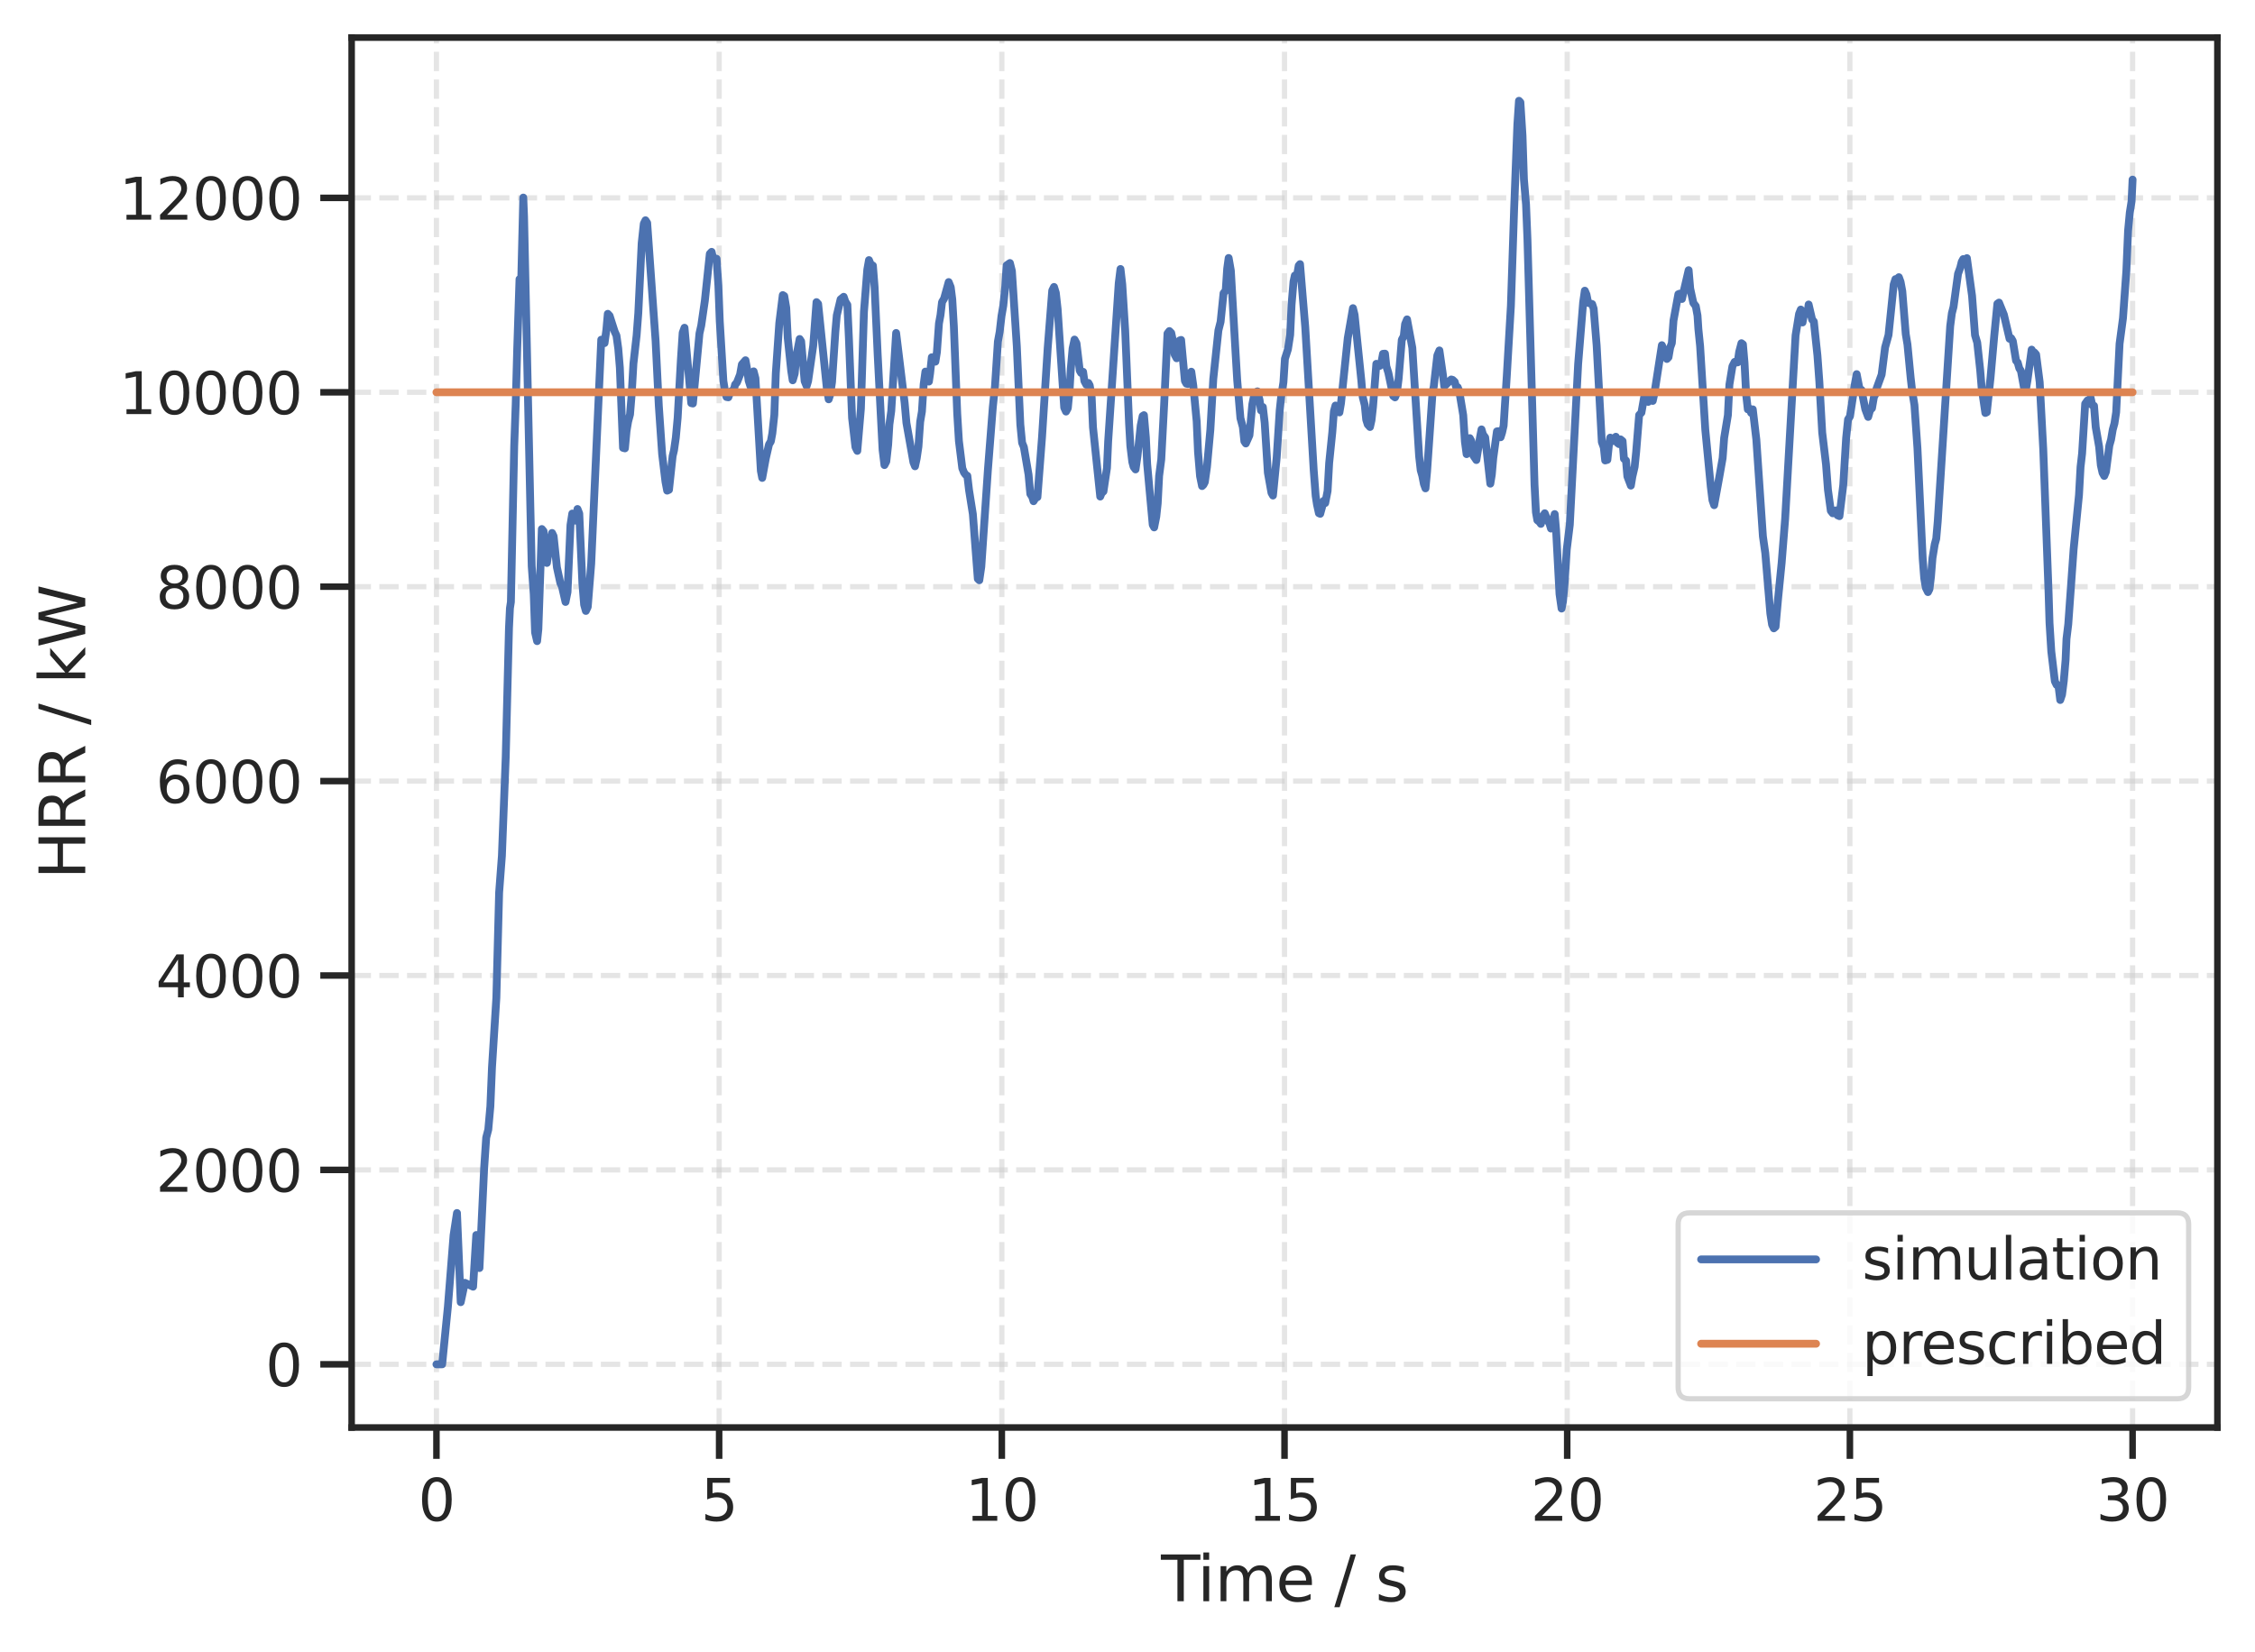 <?xml version="1.0" encoding="utf-8" standalone="no"?>
<!DOCTYPE svg PUBLIC "-//W3C//DTD SVG 1.1//EN"
  "http://www.w3.org/Graphics/SVG/1.1/DTD/svg11.dtd">
<svg xmlns:xlink="http://www.w3.org/1999/xlink" width="431.627pt" height="316.272pt" viewBox="0 0 431.627 316.272" xmlns="http://www.w3.org/2000/svg" version="1.1">
 <defs>
  <style type="text/css">*{stroke-linejoin: round; stroke-linecap: butt}</style>
 </defs>
 <g id="figure_1">
  <g id="patch_1">
   <path d="M 0 316.272 
L 431.627 316.272 
L 431.627 0 
L 0 0 
z
" style="fill: #ffffff"/>
  </g>
  <g id="axes_1">
   <g id="patch_2">
    <path d="M 67.308 273.312 
L 424.428 273.312 
L 424.428 7.2 
L 67.308 7.2 
z
" style="fill: #ffffff"/>
   </g>
   <g id="matplotlib.axis_1">
    <g id="xtick_1">
     <g id="line2d_1">
      <path d="M 83.54 273.312 
L 83.54 7.2 
" clip-path="url(#p2f40841d26)" style="fill: none; stroke-dasharray: 3.7,1.6; stroke-dashoffset: 0; stroke: #cccccc; stroke-opacity: 0.5"/>
     </g>
     <g id="line2d_2">
      <defs>
       <path id="m800317ec4b" d="M 0 0 
L 0 6 
" style="stroke: #262626; stroke-width: 1.25"/>
      </defs>
      <g>
       <use xlink:href="#m800317ec4b" x="83.54" y="273.312" style="fill: #262626; stroke: #262626; stroke-width: 1.25"/>
      </g>
     </g>
     <g id="text_1">
      <!-- 0 -->
      <g style="fill: #262626" transform="translate(80.041 291.17) scale(0.11 -0.11)">
       <defs>
        <path id="DejaVuSans-30" d="M 2034 4250 
Q 1547 4250 1301 3770 
Q 1056 3291 1056 2328 
Q 1056 1369 1301 889 
Q 1547 409 2034 409 
Q 2525 409 2770 889 
Q 3016 1369 3016 2328 
Q 3016 3291 2770 3770 
Q 2525 4250 2034 4250 
z
M 2034 4750 
Q 2819 4750 3233 4129 
Q 3647 3509 3647 2328 
Q 3647 1150 3233 529 
Q 2819 -91 2034 -91 
Q 1250 -91 836 529 
Q 422 1150 422 2328 
Q 422 3509 836 4129 
Q 1250 4750 2034 4750 
z
" transform="scale(0.016)"/>
       </defs>
       <use xlink:href="#DejaVuSans-30"/>
      </g>
     </g>
    </g>
    <g id="xtick_2">
     <g id="line2d_3">
      <path d="M 137.649 273.312 
L 137.649 7.2 
" clip-path="url(#p2f40841d26)" style="fill: none; stroke-dasharray: 3.7,1.6; stroke-dashoffset: 0; stroke: #cccccc; stroke-opacity: 0.5"/>
     </g>
     <g id="line2d_4">
      <g>
       <use xlink:href="#m800317ec4b" x="137.649" y="273.312" style="fill: #262626; stroke: #262626; stroke-width: 1.25"/>
      </g>
     </g>
     <g id="text_2">
      <!-- 5 -->
      <g style="fill: #262626" transform="translate(134.15 291.17) scale(0.11 -0.11)">
       <defs>
        <path id="DejaVuSans-35" d="M 691 4666 
L 3169 4666 
L 3169 4134 
L 1269 4134 
L 1269 2991 
Q 1406 3038 1543 3061 
Q 1681 3084 1819 3084 
Q 2600 3084 3056 2656 
Q 3513 2228 3513 1497 
Q 3513 744 3044 326 
Q 2575 -91 1722 -91 
Q 1428 -91 1123 -41 
Q 819 9 494 109 
L 494 744 
Q 775 591 1075 516 
Q 1375 441 1709 441 
Q 2250 441 2565 725 
Q 2881 1009 2881 1497 
Q 2881 1984 2565 2268 
Q 2250 2553 1709 2553 
Q 1456 2553 1204 2497 
Q 953 2441 691 2322 
L 691 4666 
z
" transform="scale(0.016)"/>
       </defs>
       <use xlink:href="#DejaVuSans-35"/>
      </g>
     </g>
    </g>
    <g id="xtick_3">
     <g id="line2d_5">
      <path d="M 191.758 273.312 
L 191.758 7.2 
" clip-path="url(#p2f40841d26)" style="fill: none; stroke-dasharray: 3.7,1.6; stroke-dashoffset: 0; stroke: #cccccc; stroke-opacity: 0.5"/>
     </g>
     <g id="line2d_6">
      <g>
       <use xlink:href="#m800317ec4b" x="191.758" y="273.312" style="fill: #262626; stroke: #262626; stroke-width: 1.25"/>
      </g>
     </g>
     <g id="text_3">
      <!-- 10 -->
      <g style="fill: #262626" transform="translate(184.76 291.17) scale(0.11 -0.11)">
       <defs>
        <path id="DejaVuSans-31" d="M 794 531 
L 1825 531 
L 1825 4091 
L 703 3866 
L 703 4441 
L 1819 4666 
L 2450 4666 
L 2450 531 
L 3481 531 
L 3481 0 
L 794 0 
L 794 531 
z
" transform="scale(0.016)"/>
       </defs>
       <use xlink:href="#DejaVuSans-31"/>
       <use xlink:href="#DejaVuSans-30" x="63.623"/>
      </g>
     </g>
    </g>
    <g id="xtick_4">
     <g id="line2d_7">
      <path d="M 245.868 273.312 
L 245.868 7.2 
" clip-path="url(#p2f40841d26)" style="fill: none; stroke-dasharray: 3.7,1.6; stroke-dashoffset: 0; stroke: #cccccc; stroke-opacity: 0.5"/>
     </g>
     <g id="line2d_8">
      <g>
       <use xlink:href="#m800317ec4b" x="245.868" y="273.312" style="fill: #262626; stroke: #262626; stroke-width: 1.25"/>
      </g>
     </g>
     <g id="text_4">
      <!-- 15 -->
      <g style="fill: #262626" transform="translate(238.869 291.17) scale(0.11 -0.11)">
       <use xlink:href="#DejaVuSans-31"/>
       <use xlink:href="#DejaVuSans-35" x="63.623"/>
      </g>
     </g>
    </g>
    <g id="xtick_5">
     <g id="line2d_9">
      <path d="M 299.977 273.312 
L 299.977 7.2 
" clip-path="url(#p2f40841d26)" style="fill: none; stroke-dasharray: 3.7,1.6; stroke-dashoffset: 0; stroke: #cccccc; stroke-opacity: 0.5"/>
     </g>
     <g id="line2d_10">
      <g>
       <use xlink:href="#m800317ec4b" x="299.977" y="273.312" style="fill: #262626; stroke: #262626; stroke-width: 1.25"/>
      </g>
     </g>
     <g id="text_5">
      <!-- 20 -->
      <g style="fill: #262626" transform="translate(292.978 291.17) scale(0.11 -0.11)">
       <defs>
        <path id="DejaVuSans-32" d="M 1228 531 
L 3431 531 
L 3431 0 
L 469 0 
L 469 531 
Q 828 903 1448 1529 
Q 2069 2156 2228 2338 
Q 2531 2678 2651 2914 
Q 2772 3150 2772 3378 
Q 2772 3750 2511 3984 
Q 2250 4219 1831 4219 
Q 1534 4219 1204 4116 
Q 875 4013 500 3803 
L 500 4441 
Q 881 4594 1212 4672 
Q 1544 4750 1819 4750 
Q 2544 4750 2975 4387 
Q 3406 4025 3406 3419 
Q 3406 3131 3298 2873 
Q 3191 2616 2906 2266 
Q 2828 2175 2409 1742 
Q 1991 1309 1228 531 
z
" transform="scale(0.016)"/>
       </defs>
       <use xlink:href="#DejaVuSans-32"/>
       <use xlink:href="#DejaVuSans-30" x="63.623"/>
      </g>
     </g>
    </g>
    <g id="xtick_6">
     <g id="line2d_11">
      <path d="M 354.086 273.312 
L 354.086 7.2 
" clip-path="url(#p2f40841d26)" style="fill: none; stroke-dasharray: 3.7,1.6; stroke-dashoffset: 0; stroke: #cccccc; stroke-opacity: 0.5"/>
     </g>
     <g id="line2d_12">
      <g>
       <use xlink:href="#m800317ec4b" x="354.086" y="273.312" style="fill: #262626; stroke: #262626; stroke-width: 1.25"/>
      </g>
     </g>
     <g id="text_6">
      <!-- 25 -->
      <g style="fill: #262626" transform="translate(347.087 291.17) scale(0.11 -0.11)">
       <use xlink:href="#DejaVuSans-32"/>
       <use xlink:href="#DejaVuSans-35" x="63.623"/>
      </g>
     </g>
    </g>
    <g id="xtick_7">
     <g id="line2d_13">
      <path d="M 408.195 273.312 
L 408.195 7.2 
" clip-path="url(#p2f40841d26)" style="fill: none; stroke-dasharray: 3.7,1.6; stroke-dashoffset: 0; stroke: #cccccc; stroke-opacity: 0.5"/>
     </g>
     <g id="line2d_14">
      <g>
       <use xlink:href="#m800317ec4b" x="408.195" y="273.312" style="fill: #262626; stroke: #262626; stroke-width: 1.25"/>
      </g>
     </g>
     <g id="text_7">
      <!-- 30 -->
      <g style="fill: #262626" transform="translate(401.196 291.17) scale(0.11 -0.11)">
       <defs>
        <path id="DejaVuSans-33" d="M 2597 2516 
Q 3050 2419 3304 2112 
Q 3559 1806 3559 1356 
Q 3559 666 3084 287 
Q 2609 -91 1734 -91 
Q 1441 -91 1130 -33 
Q 819 25 488 141 
L 488 750 
Q 750 597 1062 519 
Q 1375 441 1716 441 
Q 2309 441 2620 675 
Q 2931 909 2931 1356 
Q 2931 1769 2642 2001 
Q 2353 2234 1838 2234 
L 1294 2234 
L 1294 2753 
L 1863 2753 
Q 2328 2753 2575 2939 
Q 2822 3125 2822 3475 
Q 2822 3834 2567 4026 
Q 2313 4219 1838 4219 
Q 1578 4219 1281 4162 
Q 984 4106 628 3988 
L 628 4550 
Q 988 4650 1302 4700 
Q 1616 4750 1894 4750 
Q 2613 4750 3031 4423 
Q 3450 4097 3450 3541 
Q 3450 3153 3228 2886 
Q 3006 2619 2597 2516 
z
" transform="scale(0.016)"/>
       </defs>
       <use xlink:href="#DejaVuSans-33"/>
       <use xlink:href="#DejaVuSans-30" x="63.623"/>
      </g>
     </g>
    </g>
    <g id="text_8">
     <!-- Time / s -->
     <g style="fill: #262626" transform="translate(222.227 306.576) scale(0.12 -0.12)">
      <defs>
       <path id="DejaVuSans-54" d="M -19 4666 
L 3928 4666 
L 3928 4134 
L 2272 4134 
L 2272 0 
L 1638 0 
L 1638 4134 
L -19 4134 
L -19 4666 
z
" transform="scale(0.016)"/>
       <path id="DejaVuSans-69" d="M 603 3500 
L 1178 3500 
L 1178 0 
L 603 0 
L 603 3500 
z
M 603 4863 
L 1178 4863 
L 1178 4134 
L 603 4134 
L 603 4863 
z
" transform="scale(0.016)"/>
       <path id="DejaVuSans-6d" d="M 3328 2828 
Q 3544 3216 3844 3400 
Q 4144 3584 4550 3584 
Q 5097 3584 5394 3201 
Q 5691 2819 5691 2113 
L 5691 0 
L 5113 0 
L 5113 2094 
Q 5113 2597 4934 2840 
Q 4756 3084 4391 3084 
Q 3944 3084 3684 2787 
Q 3425 2491 3425 1978 
L 3425 0 
L 2847 0 
L 2847 2094 
Q 2847 2600 2669 2842 
Q 2491 3084 2119 3084 
Q 1678 3084 1418 2786 
Q 1159 2488 1159 1978 
L 1159 0 
L 581 0 
L 581 3500 
L 1159 3500 
L 1159 2956 
Q 1356 3278 1631 3431 
Q 1906 3584 2284 3584 
Q 2666 3584 2933 3390 
Q 3200 3197 3328 2828 
z
" transform="scale(0.016)"/>
       <path id="DejaVuSans-65" d="M 3597 1894 
L 3597 1613 
L 953 1613 
Q 991 1019 1311 708 
Q 1631 397 2203 397 
Q 2534 397 2845 478 
Q 3156 559 3463 722 
L 3463 178 
Q 3153 47 2828 -22 
Q 2503 -91 2169 -91 
Q 1331 -91 842 396 
Q 353 884 353 1716 
Q 353 2575 817 3079 
Q 1281 3584 2069 3584 
Q 2775 3584 3186 3129 
Q 3597 2675 3597 1894 
z
M 3022 2063 
Q 3016 2534 2758 2815 
Q 2500 3097 2075 3097 
Q 1594 3097 1305 2825 
Q 1016 2553 972 2059 
L 3022 2063 
z
" transform="scale(0.016)"/>
       <path id="DejaVuSans-20" transform="scale(0.016)"/>
       <path id="DejaVuSans-2f" d="M 1625 4666 
L 2156 4666 
L 531 -594 
L 0 -594 
L 1625 4666 
z
" transform="scale(0.016)"/>
       <path id="DejaVuSans-73" d="M 2834 3397 
L 2834 2853 
Q 2591 2978 2328 3040 
Q 2066 3103 1784 3103 
Q 1356 3103 1142 2972 
Q 928 2841 928 2578 
Q 928 2378 1081 2264 
Q 1234 2150 1697 2047 
L 1894 2003 
Q 2506 1872 2764 1633 
Q 3022 1394 3022 966 
Q 3022 478 2636 193 
Q 2250 -91 1575 -91 
Q 1294 -91 989 -36 
Q 684 19 347 128 
L 347 722 
Q 666 556 975 473 
Q 1284 391 1588 391 
Q 1994 391 2212 530 
Q 2431 669 2431 922 
Q 2431 1156 2273 1281 
Q 2116 1406 1581 1522 
L 1381 1569 
Q 847 1681 609 1914 
Q 372 2147 372 2553 
Q 372 3047 722 3315 
Q 1072 3584 1716 3584 
Q 2034 3584 2315 3537 
Q 2597 3491 2834 3397 
z
" transform="scale(0.016)"/>
      </defs>
      <use xlink:href="#DejaVuSans-54"/>
      <use xlink:href="#DejaVuSans-69" x="57.959"/>
      <use xlink:href="#DejaVuSans-6d" x="85.742"/>
      <use xlink:href="#DejaVuSans-65" x="183.154"/>
      <use xlink:href="#DejaVuSans-20" x="244.678"/>
      <use xlink:href="#DejaVuSans-2f" x="276.465"/>
      <use xlink:href="#DejaVuSans-20" x="310.156"/>
      <use xlink:href="#DejaVuSans-73" x="341.943"/>
     </g>
    </g>
   </g>
   <g id="matplotlib.axis_2">
    <g id="ytick_1">
     <g id="line2d_15">
      <path d="M 67.308 261.216 
L 424.428 261.216 
" clip-path="url(#p2f40841d26)" style="fill: none; stroke-dasharray: 3.7,1.6; stroke-dashoffset: 0; stroke: #cccccc; stroke-opacity: 0.5"/>
     </g>
     <g id="line2d_16">
      <defs>
       <path id="m65cc3fd30d" d="M 0 0 
L -6 0 
" style="stroke: #262626; stroke-width: 1.25"/>
      </defs>
      <g>
       <use xlink:href="#m65cc3fd30d" x="67.308" y="261.216" style="fill: #262626; stroke: #262626; stroke-width: 1.25"/>
      </g>
     </g>
     <g id="text_9">
      <!-- 0 -->
      <g style="fill: #262626" transform="translate(50.809 265.395) scale(0.11 -0.11)">
       <use xlink:href="#DejaVuSans-30"/>
      </g>
     </g>
    </g>
    <g id="ytick_2">
     <g id="line2d_17">
      <path d="M 67.308 223.994 
L 424.428 223.994 
" clip-path="url(#p2f40841d26)" style="fill: none; stroke-dasharray: 3.7,1.6; stroke-dashoffset: 0; stroke: #cccccc; stroke-opacity: 0.5"/>
     </g>
     <g id="line2d_18">
      <g>
       <use xlink:href="#m65cc3fd30d" x="67.308" y="223.994" style="fill: #262626; stroke: #262626; stroke-width: 1.25"/>
      </g>
     </g>
     <g id="text_10">
      <!-- 2000 -->
      <g style="fill: #262626" transform="translate(29.812 228.173) scale(0.11 -0.11)">
       <use xlink:href="#DejaVuSans-32"/>
       <use xlink:href="#DejaVuSans-30" x="63.623"/>
       <use xlink:href="#DejaVuSans-30" x="127.246"/>
       <use xlink:href="#DejaVuSans-30" x="190.869"/>
      </g>
     </g>
    </g>
    <g id="ytick_3">
     <g id="line2d_19">
      <path d="M 67.308 186.772 
L 424.428 186.772 
" clip-path="url(#p2f40841d26)" style="fill: none; stroke-dasharray: 3.7,1.6; stroke-dashoffset: 0; stroke: #cccccc; stroke-opacity: 0.5"/>
     </g>
     <g id="line2d_20">
      <g>
       <use xlink:href="#m65cc3fd30d" x="67.308" y="186.772" style="fill: #262626; stroke: #262626; stroke-width: 1.25"/>
      </g>
     </g>
     <g id="text_11">
      <!-- 4000 -->
      <g style="fill: #262626" transform="translate(29.812 190.951) scale(0.11 -0.11)">
       <defs>
        <path id="DejaVuSans-34" d="M 2419 4116 
L 825 1625 
L 2419 1625 
L 2419 4116 
z
M 2253 4666 
L 3047 4666 
L 3047 1625 
L 3713 1625 
L 3713 1100 
L 3047 1100 
L 3047 0 
L 2419 0 
L 2419 1100 
L 313 1100 
L 313 1709 
L 2253 4666 
z
" transform="scale(0.016)"/>
       </defs>
       <use xlink:href="#DejaVuSans-34"/>
       <use xlink:href="#DejaVuSans-30" x="63.623"/>
       <use xlink:href="#DejaVuSans-30" x="127.246"/>
       <use xlink:href="#DejaVuSans-30" x="190.869"/>
      </g>
     </g>
    </g>
    <g id="ytick_4">
     <g id="line2d_21">
      <path d="M 67.308 149.55 
L 424.428 149.55 
" clip-path="url(#p2f40841d26)" style="fill: none; stroke-dasharray: 3.7,1.6; stroke-dashoffset: 0; stroke: #cccccc; stroke-opacity: 0.5"/>
     </g>
     <g id="line2d_22">
      <g>
       <use xlink:href="#m65cc3fd30d" x="67.308" y="149.55" style="fill: #262626; stroke: #262626; stroke-width: 1.25"/>
      </g>
     </g>
     <g id="text_12">
      <!-- 6000 -->
      <g style="fill: #262626" transform="translate(29.812 153.729) scale(0.11 -0.11)">
       <defs>
        <path id="DejaVuSans-36" d="M 2113 2584 
Q 1688 2584 1439 2293 
Q 1191 2003 1191 1497 
Q 1191 994 1439 701 
Q 1688 409 2113 409 
Q 2538 409 2786 701 
Q 3034 994 3034 1497 
Q 3034 2003 2786 2293 
Q 2538 2584 2113 2584 
z
M 3366 4563 
L 3366 3988 
Q 3128 4100 2886 4159 
Q 2644 4219 2406 4219 
Q 1781 4219 1451 3797 
Q 1122 3375 1075 2522 
Q 1259 2794 1537 2939 
Q 1816 3084 2150 3084 
Q 2853 3084 3261 2657 
Q 3669 2231 3669 1497 
Q 3669 778 3244 343 
Q 2819 -91 2113 -91 
Q 1303 -91 875 529 
Q 447 1150 447 2328 
Q 447 3434 972 4092 
Q 1497 4750 2381 4750 
Q 2619 4750 2861 4703 
Q 3103 4656 3366 4563 
z
" transform="scale(0.016)"/>
       </defs>
       <use xlink:href="#DejaVuSans-36"/>
       <use xlink:href="#DejaVuSans-30" x="63.623"/>
       <use xlink:href="#DejaVuSans-30" x="127.246"/>
       <use xlink:href="#DejaVuSans-30" x="190.869"/>
      </g>
     </g>
    </g>
    <g id="ytick_5">
     <g id="line2d_23">
      <path d="M 67.308 112.328 
L 424.428 112.328 
" clip-path="url(#p2f40841d26)" style="fill: none; stroke-dasharray: 3.7,1.6; stroke-dashoffset: 0; stroke: #cccccc; stroke-opacity: 0.5"/>
     </g>
     <g id="line2d_24">
      <g>
       <use xlink:href="#m65cc3fd30d" x="67.308" y="112.328" style="fill: #262626; stroke: #262626; stroke-width: 1.25"/>
      </g>
     </g>
     <g id="text_13">
      <!-- 8000 -->
      <g style="fill: #262626" transform="translate(29.812 116.507) scale(0.11 -0.11)">
       <defs>
        <path id="DejaVuSans-38" d="M 2034 2216 
Q 1584 2216 1326 1975 
Q 1069 1734 1069 1313 
Q 1069 891 1326 650 
Q 1584 409 2034 409 
Q 2484 409 2743 651 
Q 3003 894 3003 1313 
Q 3003 1734 2745 1975 
Q 2488 2216 2034 2216 
z
M 1403 2484 
Q 997 2584 770 2862 
Q 544 3141 544 3541 
Q 544 4100 942 4425 
Q 1341 4750 2034 4750 
Q 2731 4750 3128 4425 
Q 3525 4100 3525 3541 
Q 3525 3141 3298 2862 
Q 3072 2584 2669 2484 
Q 3125 2378 3379 2068 
Q 3634 1759 3634 1313 
Q 3634 634 3220 271 
Q 2806 -91 2034 -91 
Q 1263 -91 848 271 
Q 434 634 434 1313 
Q 434 1759 690 2068 
Q 947 2378 1403 2484 
z
M 1172 3481 
Q 1172 3119 1398 2916 
Q 1625 2713 2034 2713 
Q 2441 2713 2670 2916 
Q 2900 3119 2900 3481 
Q 2900 3844 2670 4047 
Q 2441 4250 2034 4250 
Q 1625 4250 1398 4047 
Q 1172 3844 1172 3481 
z
" transform="scale(0.016)"/>
       </defs>
       <use xlink:href="#DejaVuSans-38"/>
       <use xlink:href="#DejaVuSans-30" x="63.623"/>
       <use xlink:href="#DejaVuSans-30" x="127.246"/>
       <use xlink:href="#DejaVuSans-30" x="190.869"/>
      </g>
     </g>
    </g>
    <g id="ytick_6">
     <g id="line2d_25">
      <path d="M 67.308 75.106 
L 424.428 75.106 
" clip-path="url(#p2f40841d26)" style="fill: none; stroke-dasharray: 3.7,1.6; stroke-dashoffset: 0; stroke: #cccccc; stroke-opacity: 0.5"/>
     </g>
     <g id="line2d_26">
      <g>
       <use xlink:href="#m65cc3fd30d" x="67.308" y="75.106" style="fill: #262626; stroke: #262626; stroke-width: 1.25"/>
      </g>
     </g>
     <g id="text_14">
      <!-- 10000 -->
      <g style="fill: #262626" transform="translate(22.814 79.285) scale(0.11 -0.11)">
       <use xlink:href="#DejaVuSans-31"/>
       <use xlink:href="#DejaVuSans-30" x="63.623"/>
       <use xlink:href="#DejaVuSans-30" x="127.246"/>
       <use xlink:href="#DejaVuSans-30" x="190.869"/>
       <use xlink:href="#DejaVuSans-30" x="254.492"/>
      </g>
     </g>
    </g>
    <g id="ytick_7">
     <g id="line2d_27">
      <path d="M 67.308 37.884 
L 424.428 37.884 
" clip-path="url(#p2f40841d26)" style="fill: none; stroke-dasharray: 3.7,1.6; stroke-dashoffset: 0; stroke: #cccccc; stroke-opacity: 0.5"/>
     </g>
     <g id="line2d_28">
      <g>
       <use xlink:href="#m65cc3fd30d" x="67.308" y="37.884" style="fill: #262626; stroke: #262626; stroke-width: 1.25"/>
      </g>
     </g>
     <g id="text_15">
      <!-- 12000 -->
      <g style="fill: #262626" transform="translate(22.814 42.063) scale(0.11 -0.11)">
       <use xlink:href="#DejaVuSans-31"/>
       <use xlink:href="#DejaVuSans-32" x="63.623"/>
       <use xlink:href="#DejaVuSans-30" x="127.246"/>
       <use xlink:href="#DejaVuSans-30" x="190.869"/>
       <use xlink:href="#DejaVuSans-30" x="254.492"/>
      </g>
     </g>
    </g>
    <g id="text_16">
     <!-- HRR / kW -->
     <g style="fill: #262626" transform="translate(16.318 168.348) rotate(-90) scale(0.12 -0.12)">
      <defs>
       <path id="DejaVuSans-48" d="M 628 4666 
L 1259 4666 
L 1259 2753 
L 3553 2753 
L 3553 4666 
L 4184 4666 
L 4184 0 
L 3553 0 
L 3553 2222 
L 1259 2222 
L 1259 0 
L 628 0 
L 628 4666 
z
" transform="scale(0.016)"/>
       <path id="DejaVuSans-52" d="M 2841 2188 
Q 3044 2119 3236 1894 
Q 3428 1669 3622 1275 
L 4263 0 
L 3584 0 
L 2988 1197 
Q 2756 1666 2539 1819 
Q 2322 1972 1947 1972 
L 1259 1972 
L 1259 0 
L 628 0 
L 628 4666 
L 2053 4666 
Q 2853 4666 3247 4331 
Q 3641 3997 3641 3322 
Q 3641 2881 3436 2590 
Q 3231 2300 2841 2188 
z
M 1259 4147 
L 1259 2491 
L 2053 2491 
Q 2509 2491 2742 2702 
Q 2975 2913 2975 3322 
Q 2975 3731 2742 3939 
Q 2509 4147 2053 4147 
L 1259 4147 
z
" transform="scale(0.016)"/>
       <path id="DejaVuSans-6b" d="M 581 4863 
L 1159 4863 
L 1159 1991 
L 2875 3500 
L 3609 3500 
L 1753 1863 
L 3688 0 
L 2938 0 
L 1159 1709 
L 1159 0 
L 581 0 
L 581 4863 
z
" transform="scale(0.016)"/>
       <path id="DejaVuSans-57" d="M 213 4666 
L 850 4666 
L 1831 722 
L 2809 4666 
L 3519 4666 
L 4500 722 
L 5478 4666 
L 6119 4666 
L 4947 0 
L 4153 0 
L 3169 4050 
L 2175 0 
L 1381 0 
L 213 4666 
z
" transform="scale(0.016)"/>
      </defs>
      <use xlink:href="#DejaVuSans-48"/>
      <use xlink:href="#DejaVuSans-52" x="75.195"/>
      <use xlink:href="#DejaVuSans-52" x="144.678"/>
      <use xlink:href="#DejaVuSans-20" x="214.16"/>
      <use xlink:href="#DejaVuSans-2f" x="245.947"/>
      <use xlink:href="#DejaVuSans-20" x="279.639"/>
      <use xlink:href="#DejaVuSans-6b" x="311.426"/>
      <use xlink:href="#DejaVuSans-57" x="369.336"/>
     </g>
    </g>
   </g>
   <g id="line2d_29">
    <path d="M 83.54 261.216 
L 84.633 261.216 
L 85.726 250.235 
L 86.819 236.48 
L 87.47 232.244 
L 88.186 249.32 
L 88.974 245.609 
L 90.554 246.351 
L 91.165 236.454 
L 91.775 242.783 
L 92.667 223.708 
L 93.065 217.801 
L 93.462 216.278 
L 93.86 211.835 
L 94.168 204.413 
L 95.007 191.066 
L 95.538 170.905 
L 96.068 163.863 
L 96.802 144.924 
L 97.424 120.254 
L 97.607 116.449 
L 97.79 115.25 
L 98.424 85.433 
L 98.714 77.274 
L 99.003 66.701 
L 99.293 57.841 
L 99.438 53.447 
L 99.727 55.295 
L 100.161 37.826 
L 100.306 41.41 
L 101.516 97.188 
L 101.774 108.379 
L 102.162 113.768 
L 102.42 121.097 
L 102.807 122.752 
L 103.047 120.479 
L 103.711 101.291 
L 104.042 101.691 
L 104.374 106.112 
L 104.682 107.783 
L 105.373 103.342 
L 105.67 102.042 
L 105.966 102.658 
L 106.598 108.622 
L 107.249 111.603 
L 107.575 112.326 
L 108.246 115.252 
L 108.629 113.353 
L 109.194 100.532 
L 109.538 98.328 
L 109.882 99.45 
L 110.226 99.692 
L 110.536 97.455 
L 110.876 98.318 
L 111.475 111.711 
L 111.807 115.781 
L 112.14 116.973 
L 112.499 116.214 
L 113.164 107.912 
L 115.086 65.033 
L 115.716 65.69 
L 116.062 63.174 
L 116.338 60.084 
L 116.683 60.456 
L 117.65 63.481 
L 117.996 64.248 
L 118.341 66.745 
L 118.645 70.399 
L 119.254 85.744 
L 119.619 85.843 
L 119.923 82.53 
L 120.227 80.718 
L 120.592 79.345 
L 120.908 75.451 
L 121.243 69.628 
L 121.852 64.233 
L 122.176 59.957 
L 122.824 46.552 
L 123.228 42.821 
L 123.552 42.173 
L 123.876 42.681 
L 125.489 65.29 
L 126.103 77.714 
L 126.738 86.923 
L 127.374 92.221 
L 127.7 93.94 
L 128.049 93.78 
L 128.748 87.312 
L 129.01 86.219 
L 129.36 83.796 
L 129.709 79.996 
L 130.321 68.996 
L 130.67 63.706 
L 131.02 62.751 
L 132.313 77.184 
L 132.627 77.257 
L 133.885 63.837 
L 134.223 62.329 
L 134.914 57.569 
L 135.52 51.826 
L 135.865 48.593 
L 136.211 48.219 
L 136.471 49.362 
L 137.162 49.539 
L 137.508 54.703 
L 137.767 61.481 
L 138.459 72.93 
L 138.805 75.101 
L 139.064 76.011 
L 139.41 76.071 
L 139.756 75.116 
L 140.102 74.814 
L 140.361 75.046 
L 140.707 73.625 
L 141.053 73.237 
L 141.658 71.7 
L 142.004 69.766 
L 142.696 68.974 
L 142.955 70.379 
L 143.301 72.897 
L 143.647 73.982 
L 143.993 73.002 
L 144.252 71.101 
L 144.598 72.417 
L 145.635 90.159 
L 145.895 91.502 
L 146.586 87.747 
L 147.192 85.095 
L 147.546 84.509 
L 147.832 82.963 
L 148.212 79.453 
L 148.497 71.465 
L 149.163 61.849 
L 149.829 56.499 
L 150.114 56.676 
L 150.494 58.931 
L 150.78 64.698 
L 151.446 71.003 
L 151.731 72.815 
L 152.111 71.534 
L 152.397 68.349 
L 153.062 64.904 
L 153.348 65.358 
L 154.013 72.974 
L 154.394 73.909 
L 154.679 72.96 
L 155.659 66.173 
L 156.286 57.844 
L 156.6 58.186 
L 158.254 74.251 
L 158.619 76.456 
L 158.892 75.594 
L 159.257 73.145 
L 159.895 63.495 
L 160.168 60.373 
L 160.897 57.309 
L 161.49 56.826 
L 161.79 57.713 
L 162.191 58.366 
L 162.492 64.872 
L 163.094 80.007 
L 163.739 85.612 
L 164.096 86.324 
L 164.781 78.255 
L 165.369 59.665 
L 166.006 51.63 
L 166.329 49.799 
L 166.652 50.595 
L 167.083 50.853 
L 167.406 54.954 
L 167.988 67.764 
L 168.936 86.122 
L 169.292 89.042 
L 169.647 88.365 
L 170.003 85.143 
L 170.24 81.265 
L 170.595 78.685 
L 171.528 63.752 
L 173.159 77.152 
L 173.5 80.975 
L 174.838 88.519 
L 175.141 89.278 
L 175.465 87.77 
L 175.798 85.502 
L 176.132 80.752 
L 176.465 78.782 
L 176.798 73.58 
L 177.132 71.143 
L 177.465 72.494 
L 177.799 73.056 
L 178.021 71.54 
L 178.355 68.399 
L 178.746 68.506 
L 179.04 69.246 
L 179.334 67.406 
L 179.726 61.928 
L 180.019 60.323 
L 180.313 57.831 
L 180.705 57.176 
L 181.586 54.003 
L 181.978 54.99 
L 182.271 57.287 
L 182.575 62.463 
L 183.221 79.168 
L 183.544 84.432 
L 184.191 89.651 
L 184.514 90.457 
L 184.837 90.905 
L 185.16 91.098 
L 185.483 93.84 
L 186.212 98.427 
L 187.163 110.821 
L 187.448 111.097 
L 187.828 108.524 
L 189.092 89.997 
L 190.034 77.954 
L 190.452 73.934 
L 191.006 65.392 
L 191.351 63.511 
L 191.696 60.509 
L 192.041 58.512 
L 192.421 54.736 
L 192.674 50.806 
L 193.307 50.359 
L 193.686 51.866 
L 194.628 66.322 
L 195.302 81.29 
L 195.639 84.771 
L 195.977 85.607 
L 196.876 90.887 
L 197.213 94.577 
L 197.584 95.149 
L 197.831 95.962 
L 198.202 95.366 
L 198.573 95.187 
L 199.451 83.721 
L 200.539 66.626 
L 201.405 55.616 
L 201.75 54.94 
L 202.094 56.061 
L 202.438 59.163 
L 203.7 78.046 
L 204.044 78.797 
L 204.388 78.166 
L 204.732 74.622 
L 204.962 70.564 
L 205.306 66.723 
L 205.673 65.014 
L 206.051 65.716 
L 206.682 70.988 
L 206.935 71.413 
L 207.313 71.186 
L 207.566 72.972 
L 207.944 73.674 
L 208.323 73.317 
L 208.575 73.772 
L 208.954 76.042 
L 209.206 81.803 
L 210.594 95.071 
L 210.846 94.433 
L 211.211 94.087 
L 211.886 89.597 
L 212.111 84.519 
L 212.786 74.417 
L 214.135 54.218 
L 214.473 51.502 
L 214.81 54.44 
L 215.372 63.3 
L 216.115 81.062 
L 216.362 85.4 
L 216.733 88.449 
L 216.981 89.385 
L 217.352 89.876 
L 217.723 87.333 
L 218.342 81.449 
L 218.713 79.653 
L 218.96 79.489 
L 219.331 83.786 
L 219.579 88.853 
L 220.643 100.488 
L 220.915 100.978 
L 221.323 98.921 
L 221.595 96.368 
L 221.868 91.112 
L 222.276 87.966 
L 222.82 77.593 
L 223.468 63.853 
L 223.828 63.386 
L 224.187 63.753 
L 224.559 65.496 
L 224.823 67.853 
L 225.218 68.596 
L 225.495 66.453 
L 225.785 65.186 
L 226.075 65.085 
L 226.801 72.943 
L 227.091 73.456 
L 227.381 73.515 
L 227.767 71.735 
L 228.025 71.167 
L 228.411 73.877 
L 229.055 80.682 
L 229.313 86.535 
L 229.699 91.161 
L 230.086 93.066 
L 230.343 92.827 
L 230.614 92.303 
L 231.024 89.411 
L 231.674 82.284 
L 232.234 72.54 
L 233.214 63.259 
L 233.634 61.608 
L 234.194 56.148 
L 234.615 55.607 
L 234.895 51.431 
L 235.175 49.396 
L 235.595 51.817 
L 236.505 67.668 
L 236.813 72.799 
L 237.429 80.07 
L 237.891 81.763 
L 238.184 84.501 
L 238.461 84.907 
L 239.153 83.346 
L 239.706 77.415 
L 240.121 75.347 
L 240.675 74.932 
L 241.09 76.58 
L 241.367 78.586 
L 241.721 77.932 
L 242.076 80.977 
L 242.68 90.501 
L 243.369 94.367 
L 243.656 94.876 
L 244.371 87.584 
L 244.944 78.603 
L 245.23 75.899 
L 245.66 73.193 
L 245.946 68.69 
L 246.518 66.898 
L 246.948 64.123 
L 247.216 58.335 
L 247.59 53.903 
L 247.839 52.753 
L 248.213 53.009 
L 248.587 50.853 
L 248.836 50.57 
L 249.459 58.097 
L 249.833 62.586 
L 251.454 90.007 
L 251.828 94.94 
L 252.077 96.567 
L 252.451 98.267 
L 252.7 98.376 
L 253.386 95.873 
L 253.66 96.317 
L 254.113 94.008 
L 254.414 88.645 
L 255.018 82.719 
L 255.319 78.752 
L 255.621 77.647 
L 256.073 77.848 
L 256.375 78.966 
L 256.677 77.199 
L 257.974 64.728 
L 258.969 59.001 
L 259.282 60.279 
L 260.574 72.877 
L 260.837 76.017 
L 261.231 77.578 
L 261.506 80.358 
L 261.795 81.276 
L 262.228 81.753 
L 262.517 80.472 
L 262.806 77.896 
L 263.443 69.66 
L 264.08 70.062 
L 264.463 69.128 
L 264.718 67.741 
L 265.1 67.711 
L 265.355 70.11 
L 265.737 71.352 
L 266.679 75.822 
L 267.022 76.078 
L 267.365 75.239 
L 267.708 72.523 
L 268.315 65.054 
L 268.692 64.344 
L 268.944 62.054 
L 269.322 61.148 
L 270.329 66.58 
L 271.631 87.344 
L 271.936 90.04 
L 272.24 91.095 
L 272.545 92.667 
L 272.85 93.504 
L 273.154 90.288 
L 274.182 75.416 
L 274.449 73.91 
L 275.115 68.053 
L 275.515 67.095 
L 276.181 71.74 
L 276.447 73.959 
L 277.78 72.657 
L 278.047 72.731 
L 278.446 73.108 
L 278.726 74.133 
L 279.019 74.135 
L 279.313 74.887 
L 280.075 79.496 
L 280.397 84.566 
L 280.72 86.95 
L 281.042 85.844 
L 281.324 83.888 
L 281.605 84.389 
L 282.027 87.244 
L 282.589 88.08 
L 283.292 83.717 
L 283.574 82.217 
L 283.855 83.185 
L 284.277 83.755 
L 285.261 92.603 
L 285.543 90.904 
L 285.824 87.698 
L 286.527 82.592 
L 286.808 82.552 
L 287.23 83.715 
L 287.512 82.821 
L 287.807 81.498 
L 288.426 71.746 
L 289.199 58.547 
L 289.818 39.983 
L 290.437 23.887 
L 290.746 19.296 
L 291.017 19.592 
L 291.422 25.989 
L 291.692 34.315 
L 292.098 39.171 
L 292.368 45.805 
L 293.72 92.785 
L 293.991 98.082 
L 294.261 99.604 
L 294.667 99.924 
L 294.937 100.305 
L 295.235 99.043 
L 295.681 98.273 
L 296.276 99.757 
L 296.573 100.198 
L 296.87 101.196 
L 297.581 98.425 
L 297.845 101.46 
L 298.505 113.741 
L 298.901 116.514 
L 299.165 115.171 
L 299.455 111.989 
L 299.891 105.211 
L 300.472 100.484 
L 302.07 69.708 
L 303.028 57.895 
L 303.348 55.655 
L 303.667 56.393 
L 303.987 57.989 
L 304.753 58.217 
L 305.04 59.103 
L 305.615 66.168 
L 306.603 84.628 
L 306.981 85.667 
L 307.246 88.16 
L 307.662 88.042 
L 307.94 85.38 
L 308.218 83.789 
L 308.676 84.457 
L 308.981 83.917 
L 309.286 83.621 
L 309.592 84.801 
L 309.897 85.028 
L 310.181 84.125 
L 310.575 84.453 
L 310.837 87.835 
L 311.231 88.178 
L 311.493 91.215 
L 312.163 92.978 
L 312.452 91.239 
L 312.885 89.366 
L 313.174 86.55 
L 313.751 79.456 
L 314.184 79.001 
L 314.762 75.708 
L 315.05 75.353 
L 315.484 76.946 
L 316.061 75.741 
L 316.35 76.762 
L 316.668 75.312 
L 318.097 66.09 
L 318.415 66.835 
L 319.05 68.73 
L 319.367 68.402 
L 319.685 66.555 
L 320.003 65.683 
L 320.32 61.38 
L 320.956 57.928 
L 321.251 56.327 
L 321.525 56.22 
L 321.935 57.247 
L 323.219 51.729 
L 323.52 55.237 
L 324.122 58.003 
L 324.588 58.617 
L 324.918 60.426 
L 325.084 62.988 
L 325.415 66.257 
L 326.407 82.248 
L 327.455 93.138 
L 327.78 95.772 
L 328.105 96.724 
L 329.08 91.389 
L 329.729 87.705 
L 330.017 83.85 
L 330.736 79.479 
L 331.024 73.642 
L 331.599 70.131 
L 332.031 69.286 
L 332.319 69.213 
L 332.606 69.38 
L 332.894 67.36 
L 333.326 65.714 
L 333.613 65.931 
L 333.916 69.452 
L 334.232 75.571 
L 334.549 78.38 
L 334.865 78.207 
L 335.182 79.052 
L 335.498 78.376 
L 336.179 84.163 
L 337.435 102.688 
L 337.89 105.893 
L 338.859 117.47 
L 339.192 119.597 
L 339.525 120.302 
L 339.858 120.008 
L 340.358 114.445 
L 341.024 107.759 
L 341.69 99.377 
L 343.689 64.216 
L 344.356 60.096 
L 344.689 59.268 
L 345.022 61.741 
L 345.355 59.829 
L 345.688 60.168 
L 346.021 59.75 
L 346.188 58.3 
L 346.854 61.181 
L 347.187 61.573 
L 347.87 68.023 
L 348.237 73.033 
L 348.787 82.821 
L 349.519 88.931 
L 349.886 93.781 
L 350.436 97.807 
L 350.802 98.276 
L 351.169 97.759 
L 351.535 97.719 
L 351.718 98.654 
L 352.085 98.822 
L 352.818 92.854 
L 353.367 83.887 
L 353.734 80.304 
L 354.1 79.729 
L 355.016 73.642 
L 355.383 71.632 
L 355.933 74.474 
L 356.299 74.642 
L 357.032 78.345 
L 357.582 79.824 
L 357.948 78.529 
L 358.315 78.163 
L 358.681 76.031 
L 359.011 75.392 
L 359.175 74.452 
L 360.164 71.718 
L 360.823 66.514 
L 361.482 64.134 
L 362.47 54.478 
L 362.8 53.448 
L 363.129 53.385 
L 363.459 53.071 
L 363.788 53.976 
L 364.118 55.764 
L 364.777 63.957 
L 365.106 65.955 
L 365.723 72.389 
L 366.011 74.911 
L 366.442 77.551 
L 367.018 85.835 
L 368.024 106.988 
L 368.312 110.694 
L 368.6 112.491 
L 369.031 113.363 
L 369.319 112.784 
L 369.606 110.41 
L 369.894 106.834 
L 370.326 104.205 
L 370.613 103.149 
L 370.901 99.819 
L 373.288 62.421 
L 373.605 59.976 
L 373.921 58.752 
L 374.786 52.419 
L 375.21 51.25 
L 375.492 50.12 
L 375.775 49.606 
L 376.057 49.945 
L 376.481 49.423 
L 377.47 56.66 
L 378.036 64.179 
L 378.459 65.599 
L 379.025 70.846 
L 379.307 74.255 
L 380.014 79.069 
L 380.296 78.932 
L 381.003 72.312 
L 381.709 64.37 
L 382.317 58.153 
L 382.628 57.934 
L 383.56 60.239 
L 384.648 64.864 
L 384.959 64.749 
L 385.27 65.293 
L 385.892 69.049 
L 386.202 69.41 
L 386.513 70.52 
L 386.824 71.01 
L 387.446 74.411 
L 387.757 74.655 
L 388.068 72.877 
L 388.876 66.942 
L 389.047 67.283 
L 389.389 67.469 
L 389.731 67.866 
L 390.414 73.168 
L 391.098 86.046 
L 392.124 113.652 
L 392.295 119.255 
L 392.637 124.72 
L 393.321 130.445 
L 393.663 131.144 
L 394.005 131.252 
L 394.347 134.024 
L 394.689 133.009 
L 395.031 130.345 
L 395.373 126.341 
L 395.544 122.32 
L 395.885 119.515 
L 396.911 105.146 
L 397.937 94.774 
L 398.234 89.407 
L 398.53 86.832 
L 399.123 77.3 
L 399.567 76.665 
L 399.864 77.286 
L 400.16 76.135 
L 400.486 77.594 
L 400.813 77.693 
L 401.139 81.783 
L 401.791 85.553 
L 402.117 89.075 
L 402.443 90.529 
L 402.769 91.126 
L 403.095 90.328 
L 403.747 85.315 
L 404.073 84.158 
L 404.399 82.256 
L 404.726 81.062 
L 405.052 78.928 
L 405.704 65.823 
L 406.356 60.915 
L 407.008 51.787 
L 407.334 44.167 
L 407.66 40.702 
L 408.003 38.522 
L 408.195 34.388 
L 408.195 34.388 
" clip-path="url(#p2f40841d26)" style="fill: none; stroke: #4c72b0; stroke-width: 1.5; stroke-linecap: round"/>
   </g>
   <g id="line2d_30">
    <path d="M 83.54 75.106 
L 408.195 75.106 
" clip-path="url(#p2f40841d26)" style="fill: none; stroke: #dd8452; stroke-width: 1.5; stroke-linecap: round"/>
   </g>
   <g id="patch_3">
    <path d="M 67.308 273.312 
L 67.308 7.2 
" style="fill: none; stroke: #262626; stroke-width: 1.25; stroke-linejoin: miter; stroke-linecap: square"/>
   </g>
   <g id="patch_4">
    <path d="M 424.428 273.312 
L 424.428 7.2 
" style="fill: none; stroke: #262626; stroke-width: 1.25; stroke-linejoin: miter; stroke-linecap: square"/>
   </g>
   <g id="patch_5">
    <path d="M 67.308 273.312 
L 424.428 273.312 
" style="fill: none; stroke: #262626; stroke-width: 1.25; stroke-linejoin: miter; stroke-linecap: square"/>
   </g>
   <g id="patch_6">
    <path d="M 67.308 7.2 
L 424.428 7.2 
" style="fill: none; stroke: #262626; stroke-width: 1.25; stroke-linejoin: miter; stroke-linecap: square"/>
   </g>
   <g id="legend_1">
    <g id="patch_7">
     <path d="M 323.41 267.812 
L 416.728 267.812 
Q 418.928 267.812 418.928 265.612 
L 418.928 234.42 
Q 418.928 232.22 416.728 232.22 
L 323.41 232.22 
Q 321.21 232.22 321.21 234.42 
L 321.21 265.612 
Q 321.21 267.812 323.41 267.812 
z
" style="fill: #ffffff; opacity: 0.8; stroke: #cccccc; stroke-linejoin: miter"/>
    </g>
    <g id="line2d_31">
     <path d="M 325.61 241.128 
L 336.61 241.128 
L 347.61 241.128 
" style="fill: none; stroke: #4c72b0; stroke-width: 1.5; stroke-linecap: round"/>
    </g>
    <g id="text_17">
     <!-- simulation -->
     <g style="fill: #262626" transform="translate(356.41 244.978) scale(0.11 -0.11)">
      <defs>
       <path id="DejaVuSans-75" d="M 544 1381 
L 544 3500 
L 1119 3500 
L 1119 1403 
Q 1119 906 1312 657 
Q 1506 409 1894 409 
Q 2359 409 2629 706 
Q 2900 1003 2900 1516 
L 2900 3500 
L 3475 3500 
L 3475 0 
L 2900 0 
L 2900 538 
Q 2691 219 2414 64 
Q 2138 -91 1772 -91 
Q 1169 -91 856 284 
Q 544 659 544 1381 
z
M 1991 3584 
L 1991 3584 
z
" transform="scale(0.016)"/>
       <path id="DejaVuSans-6c" d="M 603 4863 
L 1178 4863 
L 1178 0 
L 603 0 
L 603 4863 
z
" transform="scale(0.016)"/>
       <path id="DejaVuSans-61" d="M 2194 1759 
Q 1497 1759 1228 1600 
Q 959 1441 959 1056 
Q 959 750 1161 570 
Q 1363 391 1709 391 
Q 2188 391 2477 730 
Q 2766 1069 2766 1631 
L 2766 1759 
L 2194 1759 
z
M 3341 1997 
L 3341 0 
L 2766 0 
L 2766 531 
Q 2569 213 2275 61 
Q 1981 -91 1556 -91 
Q 1019 -91 701 211 
Q 384 513 384 1019 
Q 384 1609 779 1909 
Q 1175 2209 1959 2209 
L 2766 2209 
L 2766 2266 
Q 2766 2663 2505 2880 
Q 2244 3097 1772 3097 
Q 1472 3097 1187 3025 
Q 903 2953 641 2809 
L 641 3341 
Q 956 3463 1253 3523 
Q 1550 3584 1831 3584 
Q 2591 3584 2966 3190 
Q 3341 2797 3341 1997 
z
" transform="scale(0.016)"/>
       <path id="DejaVuSans-74" d="M 1172 4494 
L 1172 3500 
L 2356 3500 
L 2356 3053 
L 1172 3053 
L 1172 1153 
Q 1172 725 1289 603 
Q 1406 481 1766 481 
L 2356 481 
L 2356 0 
L 1766 0 
Q 1100 0 847 248 
Q 594 497 594 1153 
L 594 3053 
L 172 3053 
L 172 3500 
L 594 3500 
L 594 4494 
L 1172 4494 
z
" transform="scale(0.016)"/>
       <path id="DejaVuSans-6f" d="M 1959 3097 
Q 1497 3097 1228 2736 
Q 959 2375 959 1747 
Q 959 1119 1226 758 
Q 1494 397 1959 397 
Q 2419 397 2687 759 
Q 2956 1122 2956 1747 
Q 2956 2369 2687 2733 
Q 2419 3097 1959 3097 
z
M 1959 3584 
Q 2709 3584 3137 3096 
Q 3566 2609 3566 1747 
Q 3566 888 3137 398 
Q 2709 -91 1959 -91 
Q 1206 -91 779 398 
Q 353 888 353 1747 
Q 353 2609 779 3096 
Q 1206 3584 1959 3584 
z
" transform="scale(0.016)"/>
       <path id="DejaVuSans-6e" d="M 3513 2113 
L 3513 0 
L 2938 0 
L 2938 2094 
Q 2938 2591 2744 2837 
Q 2550 3084 2163 3084 
Q 1697 3084 1428 2787 
Q 1159 2491 1159 1978 
L 1159 0 
L 581 0 
L 581 3500 
L 1159 3500 
L 1159 2956 
Q 1366 3272 1645 3428 
Q 1925 3584 2291 3584 
Q 2894 3584 3203 3211 
Q 3513 2838 3513 2113 
z
" transform="scale(0.016)"/>
      </defs>
      <use xlink:href="#DejaVuSans-73"/>
      <use xlink:href="#DejaVuSans-69" x="52.1"/>
      <use xlink:href="#DejaVuSans-6d" x="79.883"/>
      <use xlink:href="#DejaVuSans-75" x="177.295"/>
      <use xlink:href="#DejaVuSans-6c" x="240.674"/>
      <use xlink:href="#DejaVuSans-61" x="268.457"/>
      <use xlink:href="#DejaVuSans-74" x="329.736"/>
      <use xlink:href="#DejaVuSans-69" x="368.945"/>
      <use xlink:href="#DejaVuSans-6f" x="396.729"/>
      <use xlink:href="#DejaVuSans-6e" x="457.91"/>
     </g>
    </g>
    <g id="line2d_32">
     <path d="M 325.61 257.274 
L 336.61 257.274 
L 347.61 257.274 
" style="fill: none; stroke: #dd8452; stroke-width: 1.5; stroke-linecap: round"/>
    </g>
    <g id="text_18">
     <!-- prescribed -->
     <g style="fill: #262626" transform="translate(356.41 261.124) scale(0.11 -0.11)">
      <defs>
       <path id="DejaVuSans-70" d="M 1159 525 
L 1159 -1331 
L 581 -1331 
L 581 3500 
L 1159 3500 
L 1159 2969 
Q 1341 3281 1617 3432 
Q 1894 3584 2278 3584 
Q 2916 3584 3314 3078 
Q 3713 2572 3713 1747 
Q 3713 922 3314 415 
Q 2916 -91 2278 -91 
Q 1894 -91 1617 61 
Q 1341 213 1159 525 
z
M 3116 1747 
Q 3116 2381 2855 2742 
Q 2594 3103 2138 3103 
Q 1681 3103 1420 2742 
Q 1159 2381 1159 1747 
Q 1159 1113 1420 752 
Q 1681 391 2138 391 
Q 2594 391 2855 752 
Q 3116 1113 3116 1747 
z
" transform="scale(0.016)"/>
       <path id="DejaVuSans-72" d="M 2631 2963 
Q 2534 3019 2420 3045 
Q 2306 3072 2169 3072 
Q 1681 3072 1420 2755 
Q 1159 2438 1159 1844 
L 1159 0 
L 581 0 
L 581 3500 
L 1159 3500 
L 1159 2956 
Q 1341 3275 1631 3429 
Q 1922 3584 2338 3584 
Q 2397 3584 2469 3576 
Q 2541 3569 2628 3553 
L 2631 2963 
z
" transform="scale(0.016)"/>
       <path id="DejaVuSans-63" d="M 3122 3366 
L 3122 2828 
Q 2878 2963 2633 3030 
Q 2388 3097 2138 3097 
Q 1578 3097 1268 2742 
Q 959 2388 959 1747 
Q 959 1106 1268 751 
Q 1578 397 2138 397 
Q 2388 397 2633 464 
Q 2878 531 3122 666 
L 3122 134 
Q 2881 22 2623 -34 
Q 2366 -91 2075 -91 
Q 1284 -91 818 406 
Q 353 903 353 1747 
Q 353 2603 823 3093 
Q 1294 3584 2113 3584 
Q 2378 3584 2631 3529 
Q 2884 3475 3122 3366 
z
" transform="scale(0.016)"/>
       <path id="DejaVuSans-62" d="M 3116 1747 
Q 3116 2381 2855 2742 
Q 2594 3103 2138 3103 
Q 1681 3103 1420 2742 
Q 1159 2381 1159 1747 
Q 1159 1113 1420 752 
Q 1681 391 2138 391 
Q 2594 391 2855 752 
Q 3116 1113 3116 1747 
z
M 1159 2969 
Q 1341 3281 1617 3432 
Q 1894 3584 2278 3584 
Q 2916 3584 3314 3078 
Q 3713 2572 3713 1747 
Q 3713 922 3314 415 
Q 2916 -91 2278 -91 
Q 1894 -91 1617 61 
Q 1341 213 1159 525 
L 1159 0 
L 581 0 
L 581 4863 
L 1159 4863 
L 1159 2969 
z
" transform="scale(0.016)"/>
       <path id="DejaVuSans-64" d="M 2906 2969 
L 2906 4863 
L 3481 4863 
L 3481 0 
L 2906 0 
L 2906 525 
Q 2725 213 2448 61 
Q 2172 -91 1784 -91 
Q 1150 -91 751 415 
Q 353 922 353 1747 
Q 353 2572 751 3078 
Q 1150 3584 1784 3584 
Q 2172 3584 2448 3432 
Q 2725 3281 2906 2969 
z
M 947 1747 
Q 947 1113 1208 752 
Q 1469 391 1925 391 
Q 2381 391 2643 752 
Q 2906 1113 2906 1747 
Q 2906 2381 2643 2742 
Q 2381 3103 1925 3103 
Q 1469 3103 1208 2742 
Q 947 2381 947 1747 
z
" transform="scale(0.016)"/>
      </defs>
      <use xlink:href="#DejaVuSans-70"/>
      <use xlink:href="#DejaVuSans-72" x="63.477"/>
      <use xlink:href="#DejaVuSans-65" x="102.34"/>
      <use xlink:href="#DejaVuSans-73" x="163.863"/>
      <use xlink:href="#DejaVuSans-63" x="215.963"/>
      <use xlink:href="#DejaVuSans-72" x="270.943"/>
      <use xlink:href="#DejaVuSans-69" x="312.057"/>
      <use xlink:href="#DejaVuSans-62" x="339.84"/>
      <use xlink:href="#DejaVuSans-65" x="403.316"/>
      <use xlink:href="#DejaVuSans-64" x="464.84"/>
     </g>
    </g>
   </g>
  </g>
 </g>
 <defs>
  <clipPath id="p2f40841d26">
   <rect x="67.308" y="7.2" width="357.12" height="266.112"/>
  </clipPath>
 </defs>
</svg>
